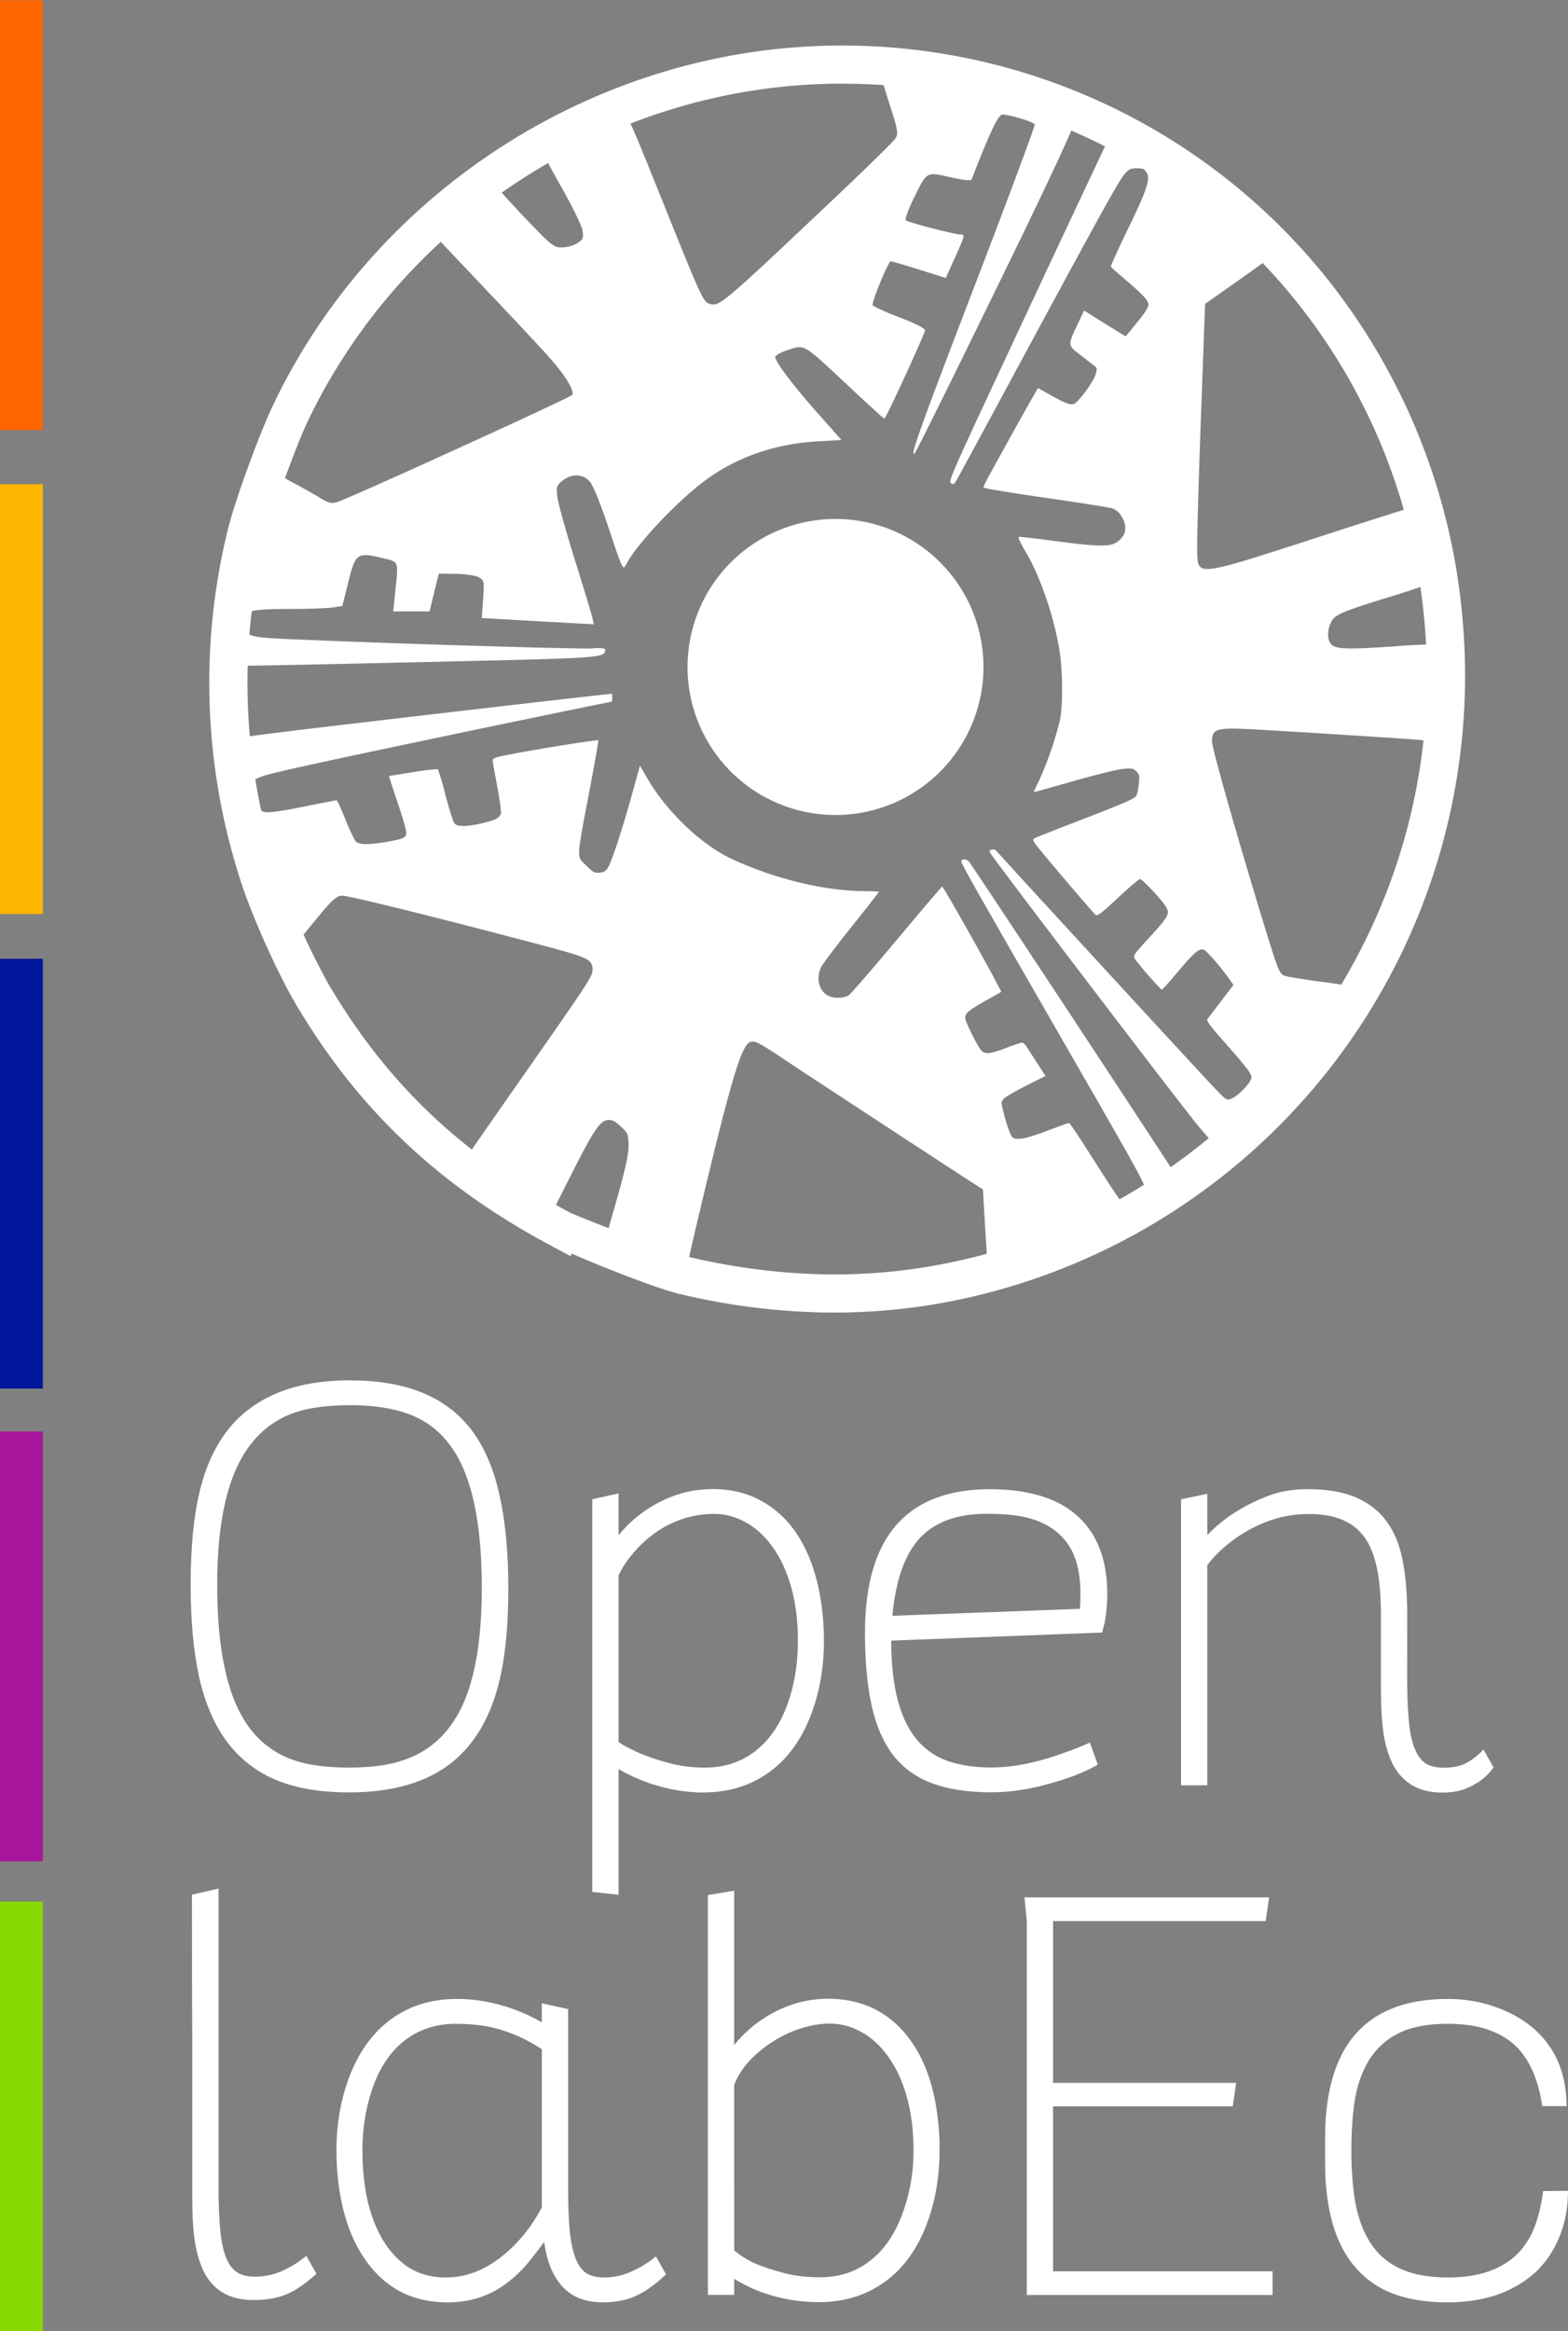 <svg width="143.524" height="213.286" viewBox="0 0 37.974 56.432" xmlns="http://www.w3.org/2000/svg"><rect x="0" y="0" width="37.974" height="56.432" fill="#808080" stroke="none"/><g fill="#fff" stroke-width=".336" aria-label="Open"><path d="M8.464 33.416q-1.56 0-2.483.735-.79.622-1.113 1.825-.251.945-.251 2.386 0 1.287.202 2.224.21.938.658 1.553.462.63 1.19.944.734.308 1.783.308 1.588 0 2.497-.727.79-.637 1.112-1.833.252-.937.252-2.385 0-1.295-.21-2.232-.202-.937-.65-1.553-.462-.63-1.203-.937-.735-.308-1.784-.308zM5.26 38.362q0-1.798.469-2.827.406-.88 1.175-1.245.336-.154.713-.21.385-.063.847-.063 1.035 0 1.665.315.755.378 1.126 1.301.413 1.022.413 2.812 0 1.812-.462 2.827-.406.88-1.182 1.238-.336.154-.72.217-.378.063-.84.063-.504 0-.916-.07t-.749-.245q-.748-.385-1.12-1.301-.419-1.036-.419-2.812zM14.98 42.826q.47.273 1.001.42t1.05.147q.993 0 1.706-.574.609-.49.93-1.378.287-.79.287-1.714 0-.748-.16-1.413-.161-.664-.483-1.161-.343-.525-.86-.811-.511-.294-1.197-.294-.79 0-1.504.44-.44.273-.77.679v-1.014l-.636.14v9.506l.637.07zm0-4.687q0-.014.092-.175.09-.154.203-.293.335-.42.77-.679.587-.343 1.251-.343.399 0 .763.203.37.203.65.595.294.405.455.986.16.574.16 1.294t-.195 1.357q-.238.763-.7 1.19-.552.517-1.364.517-.433 0-.811-.098-.756-.189-1.273-.518zM26.754 39.276q.063-.364.063-.679 0-1.378-.882-2.028-.713-.518-1.965-.518-1.47 0-2.232.833-.79.867-.79 2.644 0 1.056.168 1.79.168.728.524 1.183.357.455.938.671.587.217 1.434.217.727 0 1.525-.245.65-.188 1.049-.426l-.189-.532q-.476.21-1.021.378-.735.224-1.371.224-.58 0-1.022-.147-.44-.147-.741-.483-.658-.734-.658-2.441l5.107-.196zm-5.142-.16q.12-1.302.672-1.89.553-.58 1.609-.58.636 0 1.028.105.616.168.938.622.307.441.307 1.204 0 .237-.014.37zM34.08 39.086q0-.707-.098-1.238-.091-.539-.336-.924-.273-.426-.755-.65-.476-.224-1.224-.224-.553 0-.987.175-.447.175-.797.406-.35.223-.644.531v-1l-.636.133v6.925h.636v-5.33q.245-.329.637-.616.377-.273.776-.427.497-.195 1.043-.195.51 0 .846.154.343.153.546.468.188.301.272.749.084.44.084 1.056v1.742q0 .713.063 1.14.098.65.392 1 .364.434 1.028.434.336 0 .56-.09.448-.176.685-.519l-.244-.433q-.196.21-.42.329-.217.111-.546.111-.259 0-.426-.097-.161-.105-.26-.336-.104-.224-.146-.602-.042-.378-.05-.98z"/></g><path d="M1.038 11.722v10.405h-1.04V11.722z" fill="#ffb600"/><path d="M1.038 23.21v10.406h-1.04V23.211z" fill="#00169c"/><path d="M1.038 46.033v10.406h-1.04V46.033z" fill="#86d800"/><path d="M1.038.006v10.406h-1.04V.006z" fill="#f60"/><path d="M1.038 34.653v10.406h-1.04V34.653z" fill="#a7169c"/><g fill="#fff" stroke-width=".336" aria-label="labEc"><path d="M4.649 45.866q0 2.357.007 3.526v3.777q0 .567.042.944.09.728.37 1.092.357.475 1.07.475.477 0 .82-.147.321-.14.706-.49l-.245-.433q-.259.217-.58.364-.322.14-.658.14-.273 0-.44-.105-.169-.112-.267-.357t-.14-.658q-.041-.412-.041-1.049V45.72zM13.122 48.496v.462q-.469-.273-1-.42t-1.05-.147q-1 0-1.7.567-.615.496-.937 1.385-.287.79-.287 1.714 0 .748.161 1.413.161.664.483 1.154.343.531.853.825.518.287 1.204.287.832 0 1.455-.49.237-.182.426-.398.19-.224.448-.574.09.658.392 1.021.35.441 1.035.441.455 0 .804-.16.35-.162.72-.519l-.244-.433q-.259.217-.588.364-.321.146-.657.146-.273 0-.44-.104-.162-.105-.26-.357-.098-.245-.14-.65-.041-.407-.041-1.064v-4.323zm0 4.939q-.37.706-.951 1.175-.651.524-1.372.524-.51 0-.895-.237-.378-.245-.636-.679-.245-.413-.371-.965-.12-.553-.12-1.196 0-.721.197-1.358.23-.762.7-1.196.559-.51 1.363-.51.63 0 1.099.146.524.161.986.47zM17.78 55.556v-.392q.253.161.56.287.714.28 1.49.28.994 0 1.707-.574.609-.49.93-1.378.287-.79.287-1.714v-.23q0-.077-.014-.231-.02-.294-.062-.567-.19-1.189-.819-1.882-.7-.769-1.805-.769-.79 0-1.504.44-.44.274-.77.68V45.77l-.636.105v9.681zm0-5.079q.106-.293.35-.566.252-.273.581-.483.322-.21.679-.322.364-.118.706-.118.4 0 .763.202.37.203.65.595.294.406.455.986.16.574.16 1.294 0 .714-.216 1.371-.245.763-.713 1.19-.553.503-1.33.503-.496 0-.888-.105-.399-.105-.692-.23-.287-.133-.504-.315zM24.867 46.506v9.052h5.953v-.574h-5.317V50.99h4.351l.084-.567h-4.435v-3.917h5.149l.084-.574H24.81zM37.939 50.986q0-.944-.51-1.58-.413-.519-1.148-.798-.574-.217-1.21-.217-1.4 0-2.14.741-.84.84-.84 2.63v.574q0 1.47.539 2.294.447.679 1.203.93.524.176 1.231.176.65 0 1.19-.182.538-.189.923-.539.384-.357.587-.86.21-.504.21-1.12l-.602.008q-.063.482-.202.853-.14.37-.392.637-.58.601-1.707.601-.693 0-1.154-.21-.455-.21-.72-.615-.253-.385-.364-.938-.105-.56-.105-1.315 0-.692.084-1.224.09-.532.321-.923.26-.441.72-.679.47-.238 1.211-.238 1.063 0 1.63.525.51.483.657 1.469z"/></g><g fill="#fff"><path d="M21.42 1.698c-.059-.004-.094 0-.1.005-.018.017.076.366.209.776.218.675.233.756.156.874-.047.071-.7.712-1.453 1.424-2.746 2.597-2.812 2.653-3.049 2.577-.155-.049-.198-.144-1.174-2.573-.776-1.934-.855-2.102-.966-2.067-.262.082-1.918.8-1.945.845-.016.025.197.443.473.927.276.485.517.975.536 1.09.029.179.012.223-.118.308a.82.82 0 0 1-.366.106c-.192.006-.258-.041-.694-.491a29.94 29.94 0 0 1-.76-.813l-.278-.315-.767.573-.766.573.338.36c.186.199.766.81 1.287 1.36.522.55 1.114 1.185 1.316 1.41.388.432.635.84.554.917-.087.084-5.412 2.509-5.69 2.592-.13.039-.213.02-.382-.086-.272-.17-1.333-.742-1.378-.742-.052 0-.387.91-.518 1.407-.13.497-.323 1.896-.384 2.8l-.039.59 1.022-.017c.563-.009 2.609-.053 4.547-.098 3.574-.083 3.622-.086 3.626-.288 0-.028-.139-.039-.309-.025-.276.023-5.019-.121-7.328-.224-.771-.034-.92-.056-1.047-.157-.105-.083-.145-.163-.132-.271.03-.252.22-.302 1.166-.303.469 0 .95-.018 1.068-.038l.216-.035.14-.56c.175-.71.218-.743.783-.61.467.112.438.042.356.846l-.046.456h.88l.11-.456.112-.457.412.004c.227.004.475.038.552.08.134.073.14.097.11.533l-.032.456.627.037 1.355.075.73.04-.03-.142c-.016-.077-.207-.71-.425-1.406-.217-.696-.41-1.387-.427-1.535-.029-.243-.016-.283.13-.398.212-.167.469-.163.64.008.087.087.259.503.477 1.157.34 1.019.34 1.022.43.85.248-.478 1.214-1.502 1.895-2.01.758-.564 1.686-.89 2.698-.95l.61-.036-.546-.615c-.622-.703-1.056-1.274-1.056-1.39 0-.043.142-.123.32-.179.4-.125.345-.159 1.447.872.46.43.853.79.873.797.029.011.823-1.703.986-2.128.02-.05-.187-.158-.621-.326-.358-.137-.65-.273-.65-.301 0-.13.386-1.055.44-1.055.033 0 .346.092.696.202l.638.202.177-.393c.286-.632.294-.659.193-.659-.153 0-1.285-.293-1.338-.347-.028-.028.07-.288.22-.587.303-.604.267-.587.92-.44.238.053.44.074.452.044.459-1.182.65-1.582.755-1.575.22.014.755.181.775.242.011.033-.658 1.828-1.487 3.987-1.286 3.348-1.563 4.125-1.418 3.968.042-.045.974-1.93 2.187-4.416 1.14-2.34 1.733-3.621 1.733-3.745 0-.147-1.13-.556-2.138-.774-.55-.12-2.102-.322-2.516-.337zM26.875 3.313c-.019.018-1.256 2.651-2.737 5.822-1.085 2.323-1.168 2.515-1.108 2.56.057.04.073.033.127-.055.034-.055.734-1.347 1.556-2.87 1.978-3.666 2.4-4.427 2.536-4.573.098-.105.139-.123.283-.123.142 0 .18.016.233.096.102.157.019.412-.449 1.375-.234.483-.42.892-.413.908.006.017.136.135.287.262.476.402.624.557.624.661 0 .064-.09.205-.277.431l-.276.338-.228-.142-.504-.312-.275-.172-.158.335c-.243.518-.245.497.085.753l.34.263c.048.038.05.067.014.189-.058.194-.43.696-.535.722-.095.024-.221-.026-.597-.239l-.264-.149-.143.248c-.133.228-.662 1.179-1.028 1.848a2.203 2.203 0 0 0-.153.313c0 .018.68.13 1.513.25.832.118 1.567.236 1.632.262a.471.471 0 0 1 .192.168c.163.266.126.487-.105.643-.173.116-.455.11-1.493-.027-.46-.062-.856-.107-.88-.101-.026.006.036.143.153.339.353.59.68 1.527.824 2.362.088.514.096 1.367.016 1.748a8.545 8.545 0 0 1-.498 1.442 3.116 3.116 0 0 0-.132.288c.004.004.436-.117.96-.267.525-.15 1.064-.283 1.197-.295.22-.02.25-.015.326.06.074.074.08.108.06.3-.012.12-.04.249-.059.286-.042.078-.256.17-1.5.65-.492.19-.926.361-.965.382-.065.035-.05.062.178.339.399.483 1.248 1.474 1.302 1.52.04.032.152-.054.538-.415.268-.251.51-.456.537-.456.051 0 .494.47.614.652.115.175.086.238-.31.675-.532.586-.495.52-.374.68.17.221.569.67.597.67.014 0 .198-.205.409-.457.251-.3.42-.472.494-.498.107-.038.119-.031.308.174.108.117.27.315.36.44l.163.229-.302.395-.333.438c-.02.026.072.158.255.366.723.821.816.94.816 1.038 0 .116-.32.452-.495.519-.108.041-.116.036-.436-.301-.402-.424-5.2-5.637-5.252-5.708-.037-.05-.163-.029-.163.028 0 .046 4.479 5.925 5.037 6.612.16.197.333.39.387.43a.39.39 0 0 0 .133.072c.083.004.553-.394.901-.76.426-.449.966-1.152 1.509-1.963.366-.547.732-1.134.716-1.15a20.69 20.69 0 0 0-.723-.104c-.394-.054-.76-.115-.815-.136-.118-.046-.156-.137-.447-1.081-.66-2.144-1.307-4.417-1.307-4.59 0-.303.109-.338.918-.298.777.04 4.064.248 4.173.266.045.008.195.008.199.005.01-.01.05-2.312.043-2.324a15.69 15.69 0 0 0-.943.05c-1.115.076-1.385.067-1.501-.049-.1-.099-.103-.335-.008-.535.085-.18.263-.258 1.335-.588a29.889 29.889 0 0 0 1.022-.332 6.96 6.96 0 0 0-.197-.949l-.246-.897-.187.054c-.103.03-.921.29-1.82.581-3.252 1.053-3.127 1.038-3.148.385-.007-.211.034-1.64.09-3.174l.102-2.788.8-.563c.44-.31.8-.576.8-.59 0-.049-.541-.64-.76-.83-.394-.344-.94-.755-1.459-1.097-.694-.457-1.652-1.003-1.692-.963zM14.827 16.795l-.248.025c-.5.05-6.914.796-7.753.903-.879.11-1.142.152-1.396.22l-.141.038v.234c0 .787.496 2.241 1.46 4.276.288.607.228.602.671.052.595-.737.717-.86.866-.86.18 0 2.41.554 4.898 1.215 1.076.286 1.166.33 1.166.584 0 .155-.072.265-1.85 2.806-.622.888-1.138 1.631-1.146 1.652-.011.03 1.448 1.097 1.9 1.389l.097.062.503-.995c.548-1.082.688-1.283.896-1.283.09 0 .16.04.288.16.163.154.171.172.185.397.016.243-.082.673-.41 1.801-.119.412-.121.434-.056.468.197.106 1.838.732 1.868.714.02-.012.036-.046.036-.076s.117-.545.26-1.145c.787-3.316 1.039-4.155 1.26-4.21.112-.029.215.026.865.46.511.342 4.016 2.636 4.516 2.957l.243.155.025.434c.055.974.102 1.647.12 1.674.048.08 1.192-.213 1.859-.476 1.145-.451 3.006-1.442 2.934-1.562-.217-.363-5.154-7.854-5.27-7.997-.056-.07-.155-.085-.19-.03-.024.04.103.264 2.337 4.148 2.322 4.036 2.183 3.772 2.115 4.017-.051.187-.18.26-.358.207a.634.634 0 0 1-.228-.13c-.048-.05-.343-.495-.656-.991s-.583-.902-.602-.902c-.019 0-.258.085-.532.19-.314.118-.56.19-.664.192-.154.004-.17-.005-.229-.128a3.226 3.226 0 0 1-.145-.446c-.082-.314-.082-.316-.01-.396.04-.044.283-.186.54-.315l.468-.235-.202-.314-.261-.403c-.032-.05-.08-.09-.107-.09-.026 0-.199.058-.384.129-.377.144-.512.158-.596.064-.1-.11-.394-.704-.394-.793 0-.114.084-.184.513-.426l.362-.205-.177-.337c-.327-.618-1.23-2.21-1.254-2.21-.014 0-.505.577-1.093 1.28s-1.113 1.31-1.168 1.347c-.133.087-.4.085-.536-.005-.203-.133-.26-.427-.131-.68.04-.08.37-.516.733-.97.363-.454.66-.833.66-.843 0-.01-.145-.019-.321-.019-.984 0-2.215-.299-3.256-.787-.738-.346-1.586-1.163-2.047-1.972l-.16-.28-.196.703c-.235.845-.48 1.591-.575 1.757-.057.097-.097.123-.21.132-.123.01-.157-.008-.319-.17-.244-.244-.253-.074.1-1.944.112-.592.198-1.082.191-1.089-.026-.026-1.786.261-2.378.388-.11.024-.184.06-.184.088 0 .027.05.31.111.63s.102.618.092.663a.226.226 0 0 1-.102.125c-.143.076-.59.177-.788.178-.16 0-.2-.013-.246-.082-.03-.046-.124-.348-.209-.67a6.646 6.646 0 0 0-.18-.616c-.014-.017-.284.012-.6.064-.316.052-.58.094-.585.094-.005 0 .086.283.203.63.117.345.213.675.213.732 0 .132-.057.16-.461.231-.426.074-.67.074-.753 0-.036-.032-.15-.271-.255-.532-.105-.26-.201-.473-.216-.473-.014 0-.354.066-.755.146-.763.154-1.011.178-1.073.101-.054-.065-.192-.531-.192-.646 0-.084.028-.108.211-.178.2-.077 1.199-.297 4.356-.96 1.47-.31 4.083-.848 4.11-.848.01 0 .017-.044.017-.097z"/><path d="M20.697 26.549a8.849 8.849 0 0 0-2.568.326c-2.526.707-4.653 2.487-5.762 4.83-.194.41-.535 1.343-.635 1.746a9.165 9.165 0 0 0 .197 5.096c.154.469.509 1.26.76 1.688.889 1.513 2.06 2.621 3.664 3.474l.002.002.278.147.013-.037c.453.199 1.193.487 1.514.57a9.6 9.6 0 0 0 1.86.265 8.7 8.7 0 0 0 2.273-.199 9.12 9.12 0 0 0 7.09-9.787 9.053 9.053 0 0 0-1.98-4.851 8.882 8.882 0 0 0-6.706-3.27zm-.01.545a8.332 8.332 0 0 1 6.291 3.07 8.5 8.5 0 0 1 1.861 4.557 8.542 8.542 0 0 1-.994 4.92c-1.169 2.169-3.275 3.76-5.668 4.283a8.108 8.108 0 0 1-2.136.187 9.263 9.263 0 0 1-1.744-.248c-.228-.058-1.551-.563-1.686-.634-1.53-.814-2.606-1.836-3.45-3.272a11.147 11.147 0 0 1-.712-1.58 8.601 8.601 0 0 1-.186-4.795c.073-.295.44-1.31.598-1.642 1.04-2.196 3.041-3.876 5.414-4.54a8.318 8.318 0 0 1 2.412-.306z" color="#000" style="font-feature-settings:normal;font-variant-alternates:normal;font-variant-caps:normal;font-variant-east-asian:normal;font-variant-ligatures:normal;font-variant-numeric:normal;font-variant-position:normal;font-variation-settings:normal;inline-size:0;isolation:auto;mix-blend-mode:normal;shape-margin:0;shape-padding:0;text-decoration-color:#000;text-decoration-line:none;text-decoration-style:solid;text-indent:0;text-orientation:mixed;text-transform:none;white-space:normal" transform="translate(-14.337 -43.842) scale(1.693)"/><path d="M23.818 16.147a3.584 3.584 0 0 1-3.584 3.583 3.584 3.584 0 0 1-3.583-3.583 3.584 3.584 0 0 1 3.583-3.584 3.584 3.584 0 0 1 3.584 3.584"/></g></svg>